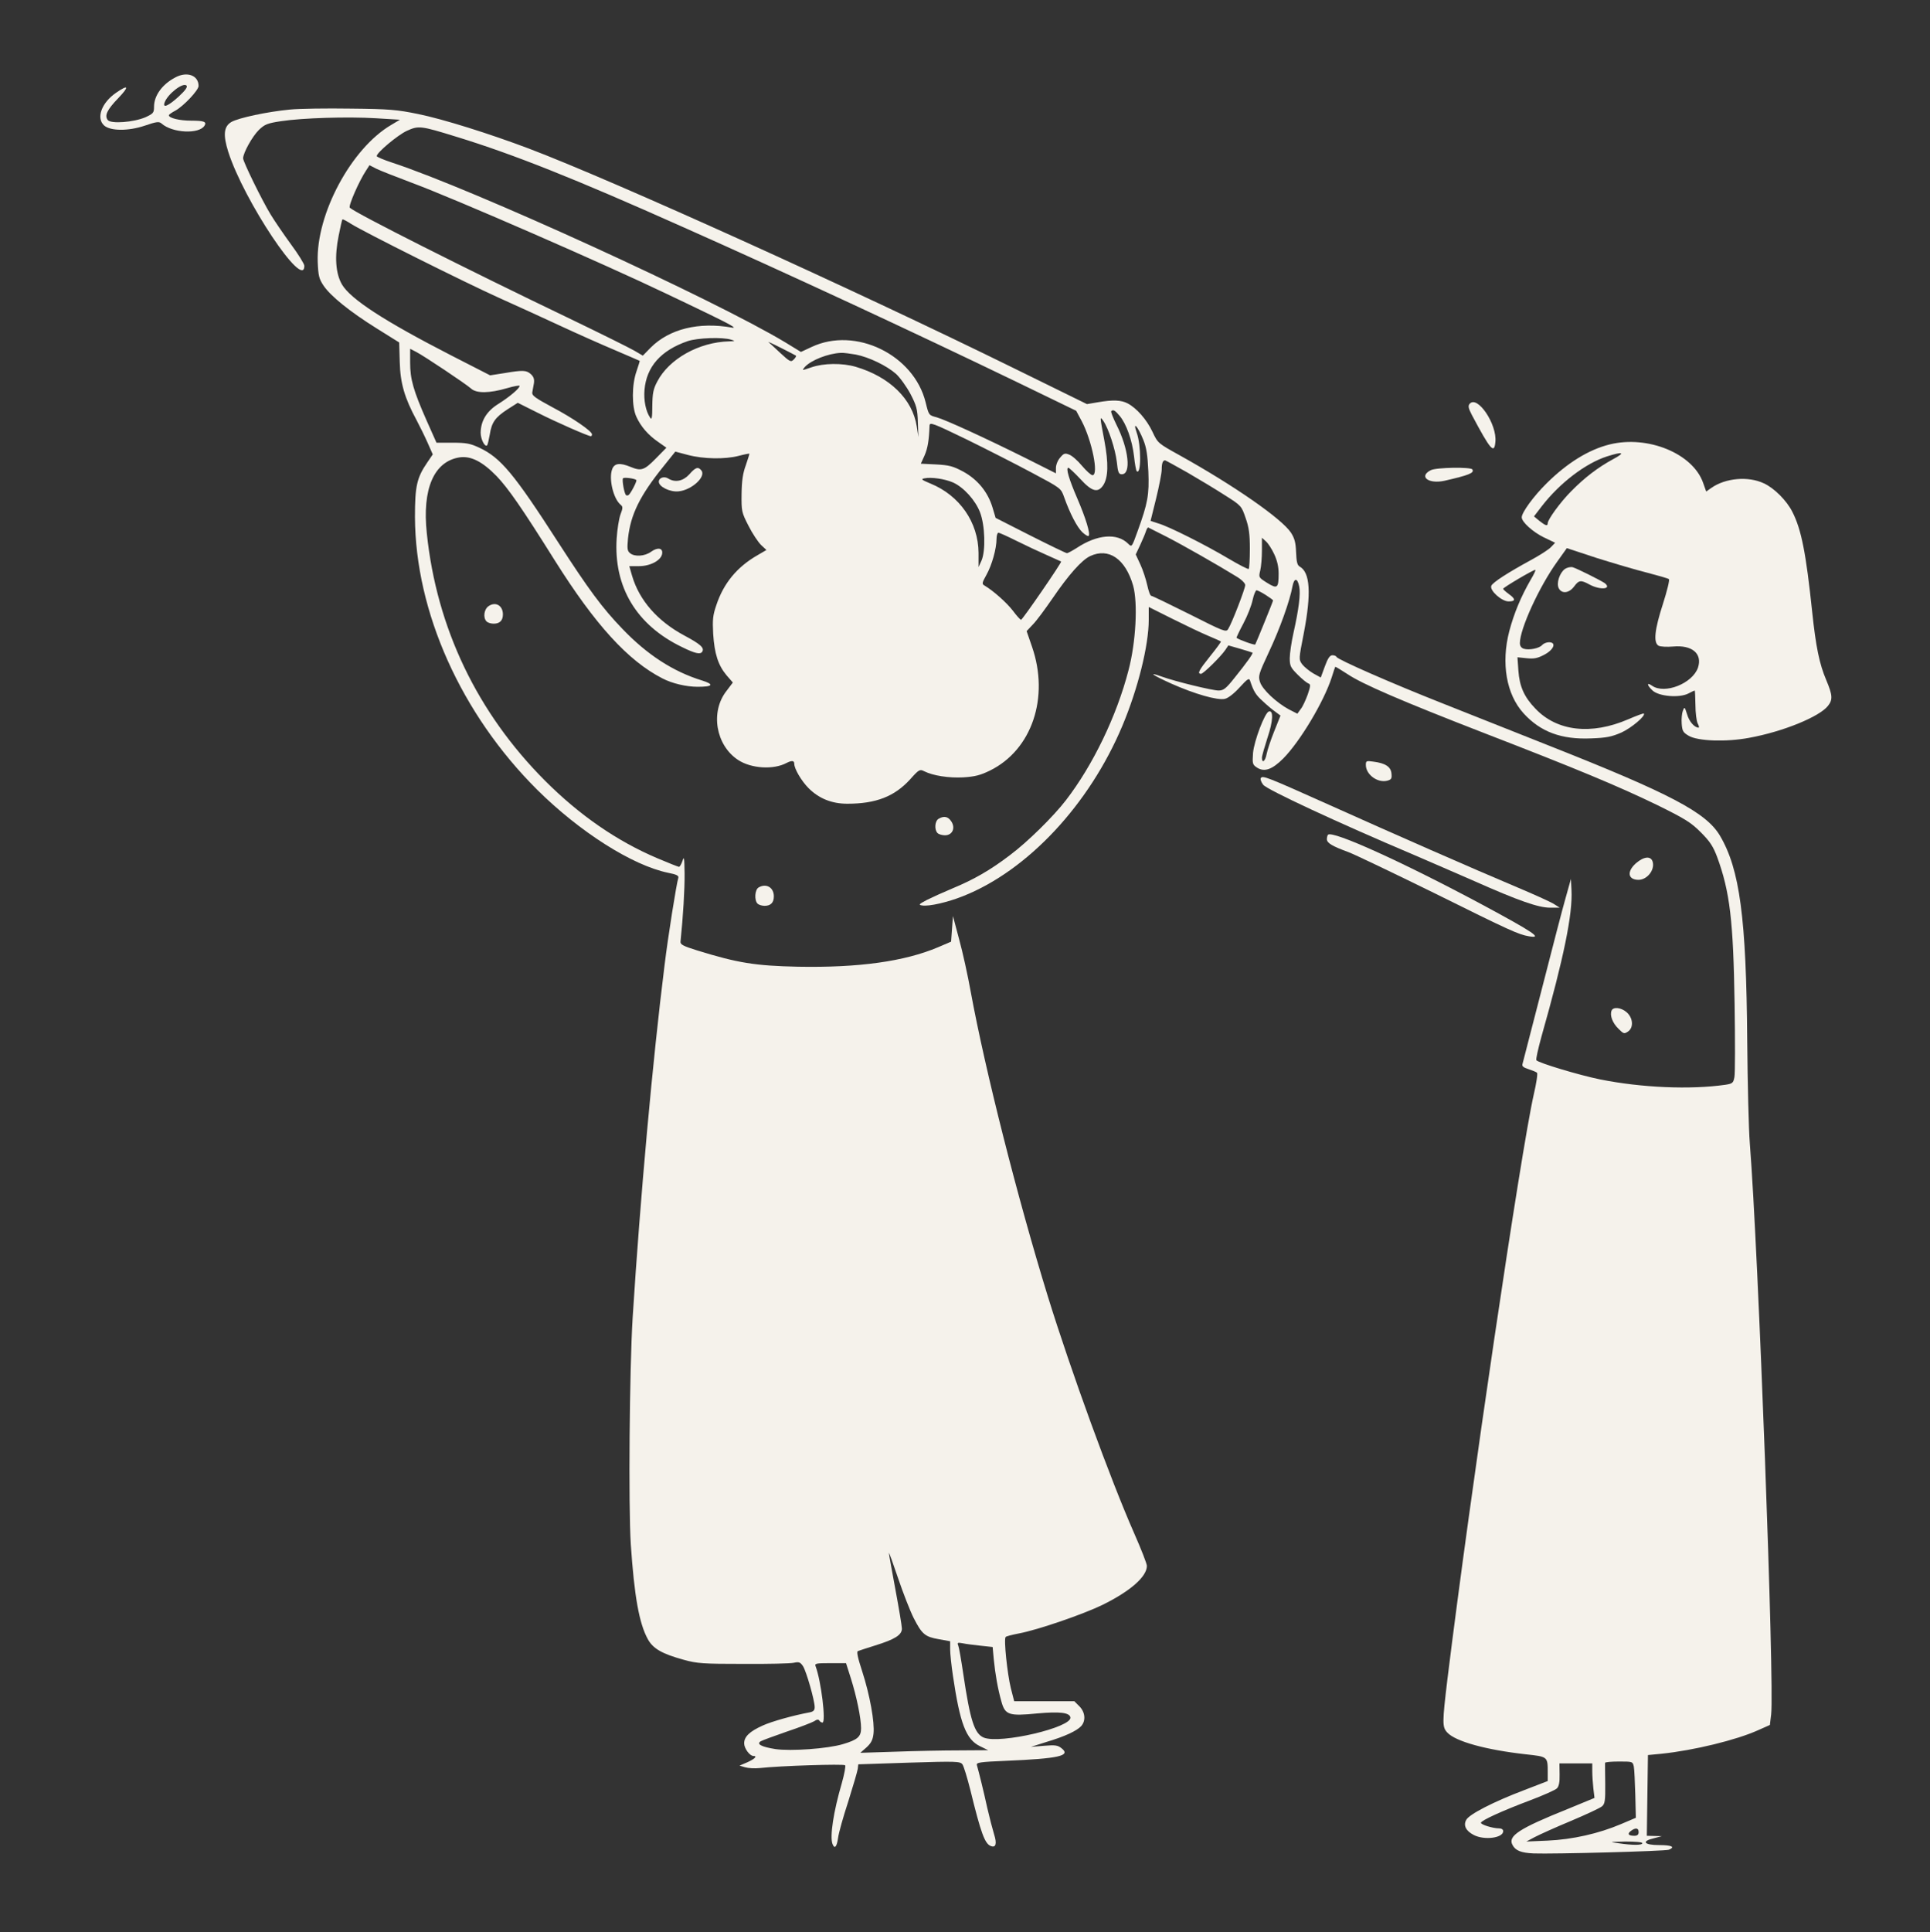 <?xml version="1.0" standalone="no"?>
<!DOCTYPE svg PUBLIC "-//W3C//DTD SVG 20010904//EN"
 "http://www.w3.org/TR/2001/REC-SVG-20010904/DTD/svg10.dtd">
<svg version="1.0" xmlns="http://www.w3.org/2000/svg"
 width="1040pt" height="1041pt" viewBox="0 0 1040 1041"
 preserveAspectRatio="xMidYMid meet">

<rect x="0" y="0" width="1040" height="1041" fill="#333333" stroke="none"/>

<g transform="translate(0,1041) scale(0.1,-0.1)"
fill="#F5F2EB" stroke="none">
<path d="M945 9993 c-71 -37 -115 -98 -115 -158 0 -33 -4 -37 -47 -57 -64 -27
-184 -36 -202 -15 -19 24 -5 55 57 119 60 63 55 75 -13 28 -78 -54 -108 -136
-64 -176 34 -30 130 -31 219 -1 64 22 77 23 90 12 58 -52 203 -59 232 -12 13
21 -3 27 -72 27 -63 0 -120 14 -120 29 0 4 16 15 35 25 45 25 125 110 125 133
0 57 -62 80 -125 46z m17 -104 c-55 -50 -87 -64 -75 -31 16 45 99 110 118 91
7 -7 -6 -26 -43 -60z"/>
<path d="M1564 9820 c-125 -12 -278 -45 -317 -67 -41 -24 -46 -69 -17 -161 84
-263 410 -751 410 -614 0 10 -33 63 -73 117 -40 55 -89 127 -109 160 -48 79
-148 284 -148 302 0 29 50 119 85 153 31 30 46 36 118 47 118 18 361 25 512
16 l130 -8 -47 -28 c-215 -126 -405 -480 -396 -738 3 -74 7 -91 31 -127 37
-56 142 -141 288 -232 l120 -75 3 -105 c3 -115 26 -194 91 -314 18 -34 45 -89
60 -123 l27 -61 -30 -44 c-56 -82 -66 -127 -66 -293 2 -512 249 -1062 659
-1470 229 -227 512 -407 705 -447 47 -9 59 -16 55 -28 -10 -32 -55 -313 -74
-470 -64 -510 -131 -1251 -172 -1900 -17 -278 -23 -1013 -10 -1219 19 -281 45
-427 92 -512 28 -51 77 -79 194 -111 72 -20 105 -22 320 -22 132 -1 255 2 272
6 28 6 35 4 50 -18 18 -28 63 -185 63 -221 0 -17 -7 -24 -27 -28 -87 -16 -205
-49 -253 -71 -71 -32 -100 -60 -100 -96 0 -27 30 -68 50 -68 23 0 7 -16 -33
-34 l-42 -18 30 -9 c17 -5 53 -7 80 -4 108 12 450 23 459 15 4 -4 -4 -48 -18
-97 -45 -154 -65 -287 -50 -327 11 -29 23 -17 30 32 3 26 28 115 55 197 26 83
49 161 51 175 l3 25 274 9 c254 8 275 7 287 -9 7 -9 26 -72 43 -139 57 -233
78 -289 110 -301 27 -11 34 12 18 62 -8 26 -25 91 -37 143 -19 88 -45 192 -56
231 -4 14 16 17 158 23 285 12 349 27 299 67 -21 17 -34 19 -95 14 l-71 -6 82
26 c101 30 165 60 189 86 26 29 22 75 -10 107 l-27 27 -162 0 -162 0 -18 70
c-19 77 -39 266 -28 276 3 4 35 12 71 19 102 19 346 103 451 154 150 74 239
152 239 210 0 12 -31 91 -69 177 -126 286 -339 869 -465 1276 -163 529 -337
1215 -415 1639 -16 89 -44 217 -63 285 l-33 124 -5 -69 -5 -69 -70 -30 c-182
-77 -429 -111 -755 -105 -231 5 -324 20 -544 88 -74 23 -91 32 -89 47 14 136
23 284 22 366 -1 86 -3 97 -11 70 -6 -18 -15 -33 -19 -33 -4 0 -57 21 -116 46
-219 93 -420 232 -606 418 -365 366 -584 822 -637 1332 -26 240 38 388 176
410 61 9 123 -22 200 -101 63 -66 136 -171 314 -455 217 -345 394 -540 580
-635 52 -27 128 -45 190 -45 82 0 90 13 23 34 -156 48 -296 139 -429 278 -109
113 -182 212 -346 466 -239 371 -310 456 -425 510 -49 23 -71 27 -145 27 l-86
0 -53 119 c-72 163 -89 224 -89 312 l0 75 33 -17 c44 -23 267 -172 295 -197
29 -27 99 -26 195 2 37 11 67 16 67 12 0 -13 -53 -58 -113 -96 -65 -40 -96
-92 -97 -156 0 -35 23 -80 35 -68 3 4 9 29 14 57 10 67 30 94 96 137 l55 35
110 -55 c99 -50 270 -125 284 -125 3 0 6 4 6 10 0 17 -103 88 -215 147 -89 48
-109 62 -107 78 2 11 6 34 9 50 3 22 -1 35 -16 49 -24 22 -43 23 -143 6 l-77
-12 -213 109 c-358 184 -538 301 -585 380 -35 60 -41 151 -18 264 9 46 18 85
20 87 2 2 22 -8 45 -23 71 -45 616 -317 800 -400 96 -43 247 -112 335 -153 88
-41 219 -99 290 -129 72 -31 131 -56 132 -57 1 -1 -7 -26 -17 -56 -26 -73 -26
-191 -1 -245 24 -53 64 -99 118 -136 l44 -31 -58 -59 c-62 -63 -78 -68 -136
-44 -56 23 -86 20 -98 -12 -20 -51 6 -160 45 -192 13 -11 13 -17 -1 -54 -8
-23 -17 -80 -20 -127 -17 -263 107 -468 352 -586 71 -35 99 -41 109 -25 13 21
-10 41 -96 87 -144 77 -243 189 -282 322 l-15 52 53 0 c60 0 119 31 124 67 5
31 -24 36 -59 11 -34 -25 -89 -29 -114 -8 -15 12 -16 25 -11 79 14 129 63 230
194 392 l61 76 68 -18 c83 -22 200 -24 273 -5 30 8 56 13 58 12 1 -2 -8 -29
-19 -62 -16 -43 -22 -84 -23 -155 -1 -92 0 -99 37 -171 21 -42 52 -88 68 -104
l29 -27 -48 -28 c-110 -63 -183 -151 -222 -269 -19 -55 -21 -79 -17 -155 7
-108 27 -169 72 -223 l34 -39 -34 -45 c-89 -113 -58 -293 62 -372 71 -47 192
-54 262 -16 28 14 41 13 41 -5 0 -27 39 -93 77 -131 56 -56 125 -84 209 -84
154 0 254 39 338 131 48 54 53 56 76 44 48 -24 132 -37 210 -33 63 4 92 11
145 37 225 111 321 393 226 667 l-29 84 34 36 c19 19 66 83 106 141 86 126
156 205 202 227 100 47 190 -14 232 -159 26 -94 15 -305 -25 -456 -64 -247
-192 -512 -338 -701 -67 -87 -206 -224 -301 -295 -106 -81 -196 -132 -307
-178 -50 -21 -112 -49 -140 -63 -44 -23 -47 -27 -26 -30 38 -6 137 17 220 50
349 138 681 494 859 918 84 200 142 433 142 571 l0 69 128 -64 c70 -35 156
-76 192 -91 36 -15 67 -29 69 -31 2 -1 -24 -37 -58 -79 -61 -76 -71 -95 -49
-95 12 0 105 91 131 129 l16 24 63 -18 c35 -10 65 -20 67 -21 5 -4 -34 -58
-97 -136 -46 -58 -59 -68 -86 -68 -33 0 -231 48 -306 75 -78 28 -52 9 52 -38
126 -56 248 -91 288 -82 18 4 49 28 80 62 42 46 51 52 56 36 19 -57 30 -76 68
-110 22 -21 53 -47 69 -58 l27 -20 -34 -85 c-19 -47 -37 -102 -41 -123 -7 -38
-25 -52 -25 -19 0 10 14 58 30 108 30 88 33 150 7 141 -22 -7 -79 -158 -85
-223 -4 -58 -3 -63 21 -79 40 -26 82 -11 142 49 90 91 219 306 261 437 9 30
18 55 19 57 1 1 30 -16 65 -39 80 -54 291 -145 742 -320 489 -189 720 -285
928 -386 152 -75 182 -94 235 -147 49 -49 66 -75 88 -133 69 -188 87 -344 94
-790 3 -199 3 -377 -1 -396 -6 -31 -10 -35 -49 -41 -188 -27 -451 -16 -675 29
-113 23 -329 88 -343 103 -4 4 9 61 27 127 121 426 169 662 162 790 l-3 60
-28 -100 c-16 -55 -73 -275 -128 -490 -55 -214 -102 -397 -105 -407 -4 -12 5
-19 33 -28 21 -7 41 -15 45 -19 5 -4 -3 -56 -17 -116 -71 -315 -343 -2156
-465 -3147 -29 -242 -29 -262 -1 -292 45 -48 208 -93 423 -117 119 -13 118
-12 118 -99 l0 -45 -127 -49 c-166 -63 -296 -130 -312 -160 -17 -30 -2 -60 41
-82 57 -29 158 -16 158 21 0 9 -9 15 -22 15 -34 0 -98 20 -98 30 0 12 113 64
265 121 71 27 137 56 145 65 10 10 15 33 14 74 l-1 60 88 0 89 0 0 -42 c0 -24
3 -66 6 -94 l6 -50 -143 -59 c-264 -106 -325 -146 -299 -194 16 -31 47 -43
114 -46 106 -4 710 12 729 20 36 15 15 25 -53 25 -82 0 -97 21 -27 37 l42 11
-40 1 -41 1 3 218 3 217 73 7 c174 18 404 74 521 127 l63 28 7 57 c18 159 -69
2497 -115 3076 -6 74 -12 324 -14 555 -5 660 -40 922 -147 1103 -74 125 -268
227 -926 487 -174 69 -432 171 -572 227 -271 107 -563 235 -568 249 -2 5 -12
9 -22 9 -14 0 -25 -16 -41 -60 l-22 -60 -40 22 c-22 13 -49 35 -60 49 -19 27
-19 27 8 165 42 217 35 331 -22 362 -13 8 -17 26 -19 77 -2 52 -8 75 -28 106
-50 75 -306 253 -599 416 -117 65 -118 65 -147 127 -31 66 -86 128 -134 153
-34 18 -79 20 -160 6 l-59 -10 -391 192 c-872 429 -2163 1013 -2617 1185 -212
80 -463 159 -597 186 -112 23 -155 27 -362 29 -129 2 -276 0 -326 -5z m896
-147 c309 -95 638 -226 1220 -486 571 -254 1238 -564 1793 -832 l326 -158 30
-56 c55 -105 93 -291 58 -291 -8 0 -33 23 -57 51 -23 28 -54 55 -69 60 -22 9
-29 7 -48 -16 -13 -14 -23 -39 -23 -56 l0 -29 -161 81 c-225 112 -433 207
-482 221 -42 11 -42 11 -59 80 -63 257 -378 410 -614 299 l-58 -27 -85 52
c-388 233 -1680 824 -2118 968 -46 15 -83 31 -83 35 0 19 114 114 162 136 64
29 74 28 268 -32z m-240 -248 c234 -87 1047 -442 1370 -597 47 -22 155 -74
240 -115 107 -52 143 -73 115 -68 -180 32 -338 -7 -439 -108 l-42 -43 -46 27
c-26 15 -181 92 -345 171 -563 270 -1158 570 -1188 599 -9 9 50 144 88 201
l18 28 37 -19 c20 -10 107 -44 192 -76z m1720 -845 c23 -7 22 -8 -11 -9 -163
-4 -324 -95 -387 -216 -22 -41 -26 -64 -27 -131 0 -63 -3 -78 -11 -65 -24 34
-36 95 -31 151 11 125 88 212 232 262 53 18 189 23 235 8z m349 -86 c3 -3 -3
-12 -12 -21 -15 -15 -20 -13 -74 37 -32 30 -60 56 -63 58 -3 2 29 -12 70 -33
41 -21 77 -39 79 -41z m322 6 c72 -14 167 -60 217 -104 22 -20 57 -69 78 -108
33 -64 38 -82 40 -153 l3 -80 -9 58 c-23 147 -146 267 -329 321 -72 21 -173
20 -239 -3 -52 -18 -52 -18 -35 2 34 37 126 73 194 76 15 1 50 -4 80 -9z
m1422 -330 c36 -42 68 -132 78 -219 4 -40 11 -76 14 -79 25 -25 25 139 0 208
-23 66 7 32 36 -40 17 -42 23 -83 27 -170 5 -127 -3 -170 -58 -322 -31 -86
-31 -87 -51 -67 -59 59 -167 50 -277 -23 -24 -15 -47 -28 -53 -28 -5 0 -94 43
-197 95 l-187 95 -17 57 c-25 82 -79 149 -157 192 -56 30 -76 35 -147 39 l-82
4 20 44 c17 39 24 81 27 161 1 20 17 14 199 -74 108 -53 267 -134 353 -180
156 -83 156 -83 173 -131 32 -90 70 -162 98 -189 15 -14 31 -24 34 -20 11 10
-15 95 -61 202 -45 104 -63 165 -48 165 4 0 33 -27 64 -60 63 -69 95 -77 124
-34 27 42 29 118 6 240 -25 132 -25 134 -6 107 28 -40 65 -153 73 -221 6 -57
10 -67 27 -67 52 0 37 137 -29 267 -18 37 -31 69 -28 73 10 10 20 5 45 -25z
m366 -306 c64 -37 155 -92 203 -123 87 -55 88 -57 110 -121 18 -51 23 -87 23
-167 0 -56 -3 -104 -6 -108 -4 -3 -52 22 -108 55 -126 75 -323 174 -379 190
-23 7 -42 14 -42 14 0 1 14 55 30 121 16 66 30 136 30 156 0 33 6 49 18 49 3
0 57 -30 121 -66z m-2970 -40 c5 -5 -31 -74 -42 -81 -5 -3 -11 -3 -14 0 -9 9
-22 80 -16 90 4 7 62 0 72 -9z m1706 -13 c58 -26 121 -96 146 -161 27 -70 31
-207 8 -260 l-16 -35 0 76 c-1 165 -102 310 -259 374 -48 20 -53 24 -33 28 37
8 110 -3 154 -22z m1150 -292 c88 -45 281 -155 378 -215 27 -16 47 -36 47 -46
0 -19 -72 -206 -92 -237 -11 -18 -22 -14 -208 80 -108 54 -201 99 -206 99 -6
0 -15 26 -22 58 -7 31 -23 81 -37 111 l-25 54 24 51 c13 28 27 61 31 74 4 13
10 22 13 20 4 -2 48 -24 97 -49z m-807 -23 c48 -24 121 -58 162 -76 41 -18 76
-34 78 -35 5 -4 -209 -315 -216 -314 -4 0 -24 22 -44 49 -34 44 -105 107 -152
135 -16 9 -15 14 10 59 29 52 54 140 54 194 0 17 5 32 10 32 6 0 50 -20 98
-44z m1388 -71 c16 -34 24 -68 24 -105 0 -79 -7 -84 -62 -50 -46 29 -46 29
-37 67 5 21 9 69 9 107 l0 69 21 -19 c12 -10 32 -41 45 -69z m135 -175 c8 -38
-2 -121 -31 -250 -11 -49 -20 -111 -20 -136 0 -42 5 -51 43 -89 23 -23 49 -44
57 -47 13 -4 13 -12 -3 -59 -11 -30 -27 -66 -38 -79 l-18 -25 -47 24 c-66 36
-141 106 -154 146 -11 33 -8 43 48 163 58 123 113 276 127 355 9 45 27 44 36
-3z m-181 -45 c22 -14 40 -27 40 -30 0 -5 -90 -226 -96 -237 -3 -5 -87 25
-101 36 -1 1 15 36 37 77 22 41 44 98 50 127 6 28 16 52 21 52 5 0 27 -11 49
-25z m-1897 -5511 c45 -88 61 -102 136 -115 l61 -11 0 -44 c0 -24 7 -88 15
-142 38 -258 71 -343 145 -379 l45 -22 -155 -1 c-85 0 -240 -3 -345 -7 l-189
-6 33 29 c25 23 34 40 38 74 7 61 -20 210 -61 336 -24 73 -31 107 -23 109 7 3
48 16 92 30 107 33 145 57 145 91 0 14 -16 109 -35 211 -19 102 -35 190 -35
196 0 7 22 -54 49 -134 27 -80 65 -177 84 -215z m361 -150 l65 -7 6 -66 c8
-81 22 -160 41 -227 20 -73 40 -80 192 -65 122 11 175 5 180 -21 10 -54 -379
-145 -467 -109 -50 21 -73 92 -110 341 -11 75 -23 144 -27 154 -7 17 -4 18 24
13 17 -4 61 -9 96 -13z m-699 -176 c31 -98 55 -214 55 -269 0 -45 -19 -62 -97
-85 -82 -25 -282 -39 -364 -27 -76 12 -104 27 -80 42 8 5 71 28 140 52 69 23
136 49 148 56 14 10 23 11 28 4 3 -6 11 -11 17 -11 20 0 -7 224 -37 303 -6 15
1 17 78 17 l86 0 26 -82z m4219 -475 c3 -16 6 -84 8 -152 l3 -124 -80 -34
c-120 -51 -261 -83 -395 -89 l-115 -5 45 24 c25 13 113 53 195 87 83 35 158
70 168 79 15 13 18 30 17 121 -1 58 -1 108 -1 113 1 4 34 7 75 7 73 0 74 0 80
-27z m26 -353 c0 -14 -7 -20 -23 -20 -32 0 -40 10 -19 26 25 19 42 17 42 -6z
m20 -60 c0 -11 -50 -12 -130 0 -51 7 -49 7 38 9 55 0 92 -3 92 -9z"/>
<path d="M7919 8234 c-9 -11 -6 -24 12 -59 101 -190 121 -213 127 -146 10 96
-98 255 -139 205z"/>
<path d="M8675 8016 c-114 -28 -230 -100 -341 -210 -70 -69 -134 -157 -134
-183 0 -25 60 -79 119 -108 l61 -29 -22 -23 c-12 -13 -60 -44 -108 -70 -125
-68 -207 -121 -214 -139 -10 -25 56 -84 93 -84 39 0 39 13 1 40 -16 12 -30 24
-30 28 0 7 161 102 173 102 4 0 -7 -24 -24 -52 -53 -92 -90 -180 -116 -278
-45 -173 -16 -341 77 -443 91 -100 204 -142 364 -135 84 3 111 9 164 32 54 25
131 90 120 102 -2 2 -40 -12 -84 -31 -199 -86 -384 -65 -500 57 -61 63 -86
120 -92 205 l-5 72 49 -5 c39 -4 58 -1 94 18 53 27 69 68 27 68 -14 0 -30 -7
-37 -15 -15 -18 -71 -29 -99 -20 -13 4 -21 15 -21 30 0 77 104 304 201 439
l52 73 161 -53 c89 -28 211 -64 271 -79 61 -16 114 -31 118 -35 5 -4 -10 -64
-32 -133 -45 -139 -53 -210 -23 -226 10 -5 45 -7 78 -4 102 9 158 -38 134
-113 -29 -86 -180 -146 -248 -98 -30 21 -28 3 3 -26 34 -32 145 -41 193 -16
17 9 32 16 34 16 2 0 3 -35 4 -78 0 -42 6 -87 12 -99 7 -13 9 -23 5 -23 -22 0
-51 33 -62 72 -13 41 -14 42 -23 18 -5 -13 -8 -44 -6 -69 3 -39 7 -47 38 -65
49 -29 203 -34 325 -11 182 33 378 113 425 172 27 34 25 58 -9 139 -37 87 -56
179 -76 369 -33 314 -58 443 -107 538 -30 60 -98 128 -153 153 -84 40 -208 29
-284 -25 l-27 -19 -17 48 c-56 157 -297 256 -502 206z m17 -80 c-81 -44 -152
-98 -225 -172 -58 -58 -127 -153 -127 -173 0 -17 -12 -13 -45 13 l-29 24 43
56 c96 124 235 230 350 267 88 28 102 22 33 -15z"/>
<path d="M3714 7854 c-33 -36 -76 -45 -113 -22 -22 14 -51 4 -51 -17 0 -27 60
-57 107 -52 71 7 150 80 122 113 -17 21 -31 17 -65 -22z"/>
<path d="M7710 7877 c-67 -34 -13 -76 74 -57 131 30 162 42 150 61 -8 14 -195
11 -224 -4z"/>
<path d="M8433 7345 c-29 -21 -48 -78 -33 -105 16 -30 55 -26 82 10 26 35 36
37 85 10 57 -30 120 -24 81 8 -18 13 -149 79 -173 86 -11 3 -30 -1 -42 -9z"/>
<path d="M2632 7144 c-24 -17 -30 -62 -10 -82 7 -7 24 -12 38 -12 33 0 50 17
50 50 0 48 -40 71 -78 44z"/>
<path d="M7360 6289 c0 -52 63 -98 115 -85 22 6 26 11 23 39 -3 36 -33 56 -99
64 -36 5 -39 4 -39 -18z"/>
<path d="M6794 6218 c-4 -5 2 -22 13 -36 20 -26 402 -204 813 -378 85 -37 232
-100 325 -141 239 -106 345 -143 408 -143 l52 0 -35 22 c-19 11 -107 51 -195
88 -233 98 -666 288 -1015 445 -333 149 -357 159 -366 143z"/>
<path d="M5058 5999 c-21 -12 -24 -59 -6 -77 7 -7 25 -12 40 -12 40 0 58 39
34 75 -17 26 -39 31 -68 14z"/>
<path d="M7156 5913 c-3 -3 -6 -14 -6 -24 0 -21 30 -38 117 -70 32 -12 239
-111 461 -220 413 -205 454 -223 510 -233 79 -14 27 21 -254 172 -426 228
-803 399 -828 375z"/>
<path d="M8815 5759 c-50 -45 -43 -89 15 -89 46 1 87 52 76 96 -9 34 -47 31
-91 -7z"/>
<path d="M4088 5629 c-21 -12 -24 -69 -6 -87 7 -7 24 -12 38 -12 33 0 50 17
50 51 0 48 -41 72 -82 48z"/>
<path d="M8684 4965 c-10 -25 5 -66 37 -97 28 -28 31 -29 52 -15 31 21 27 74
-8 104 -30 26 -73 30 -81 8z"/>
</g>
</svg>
